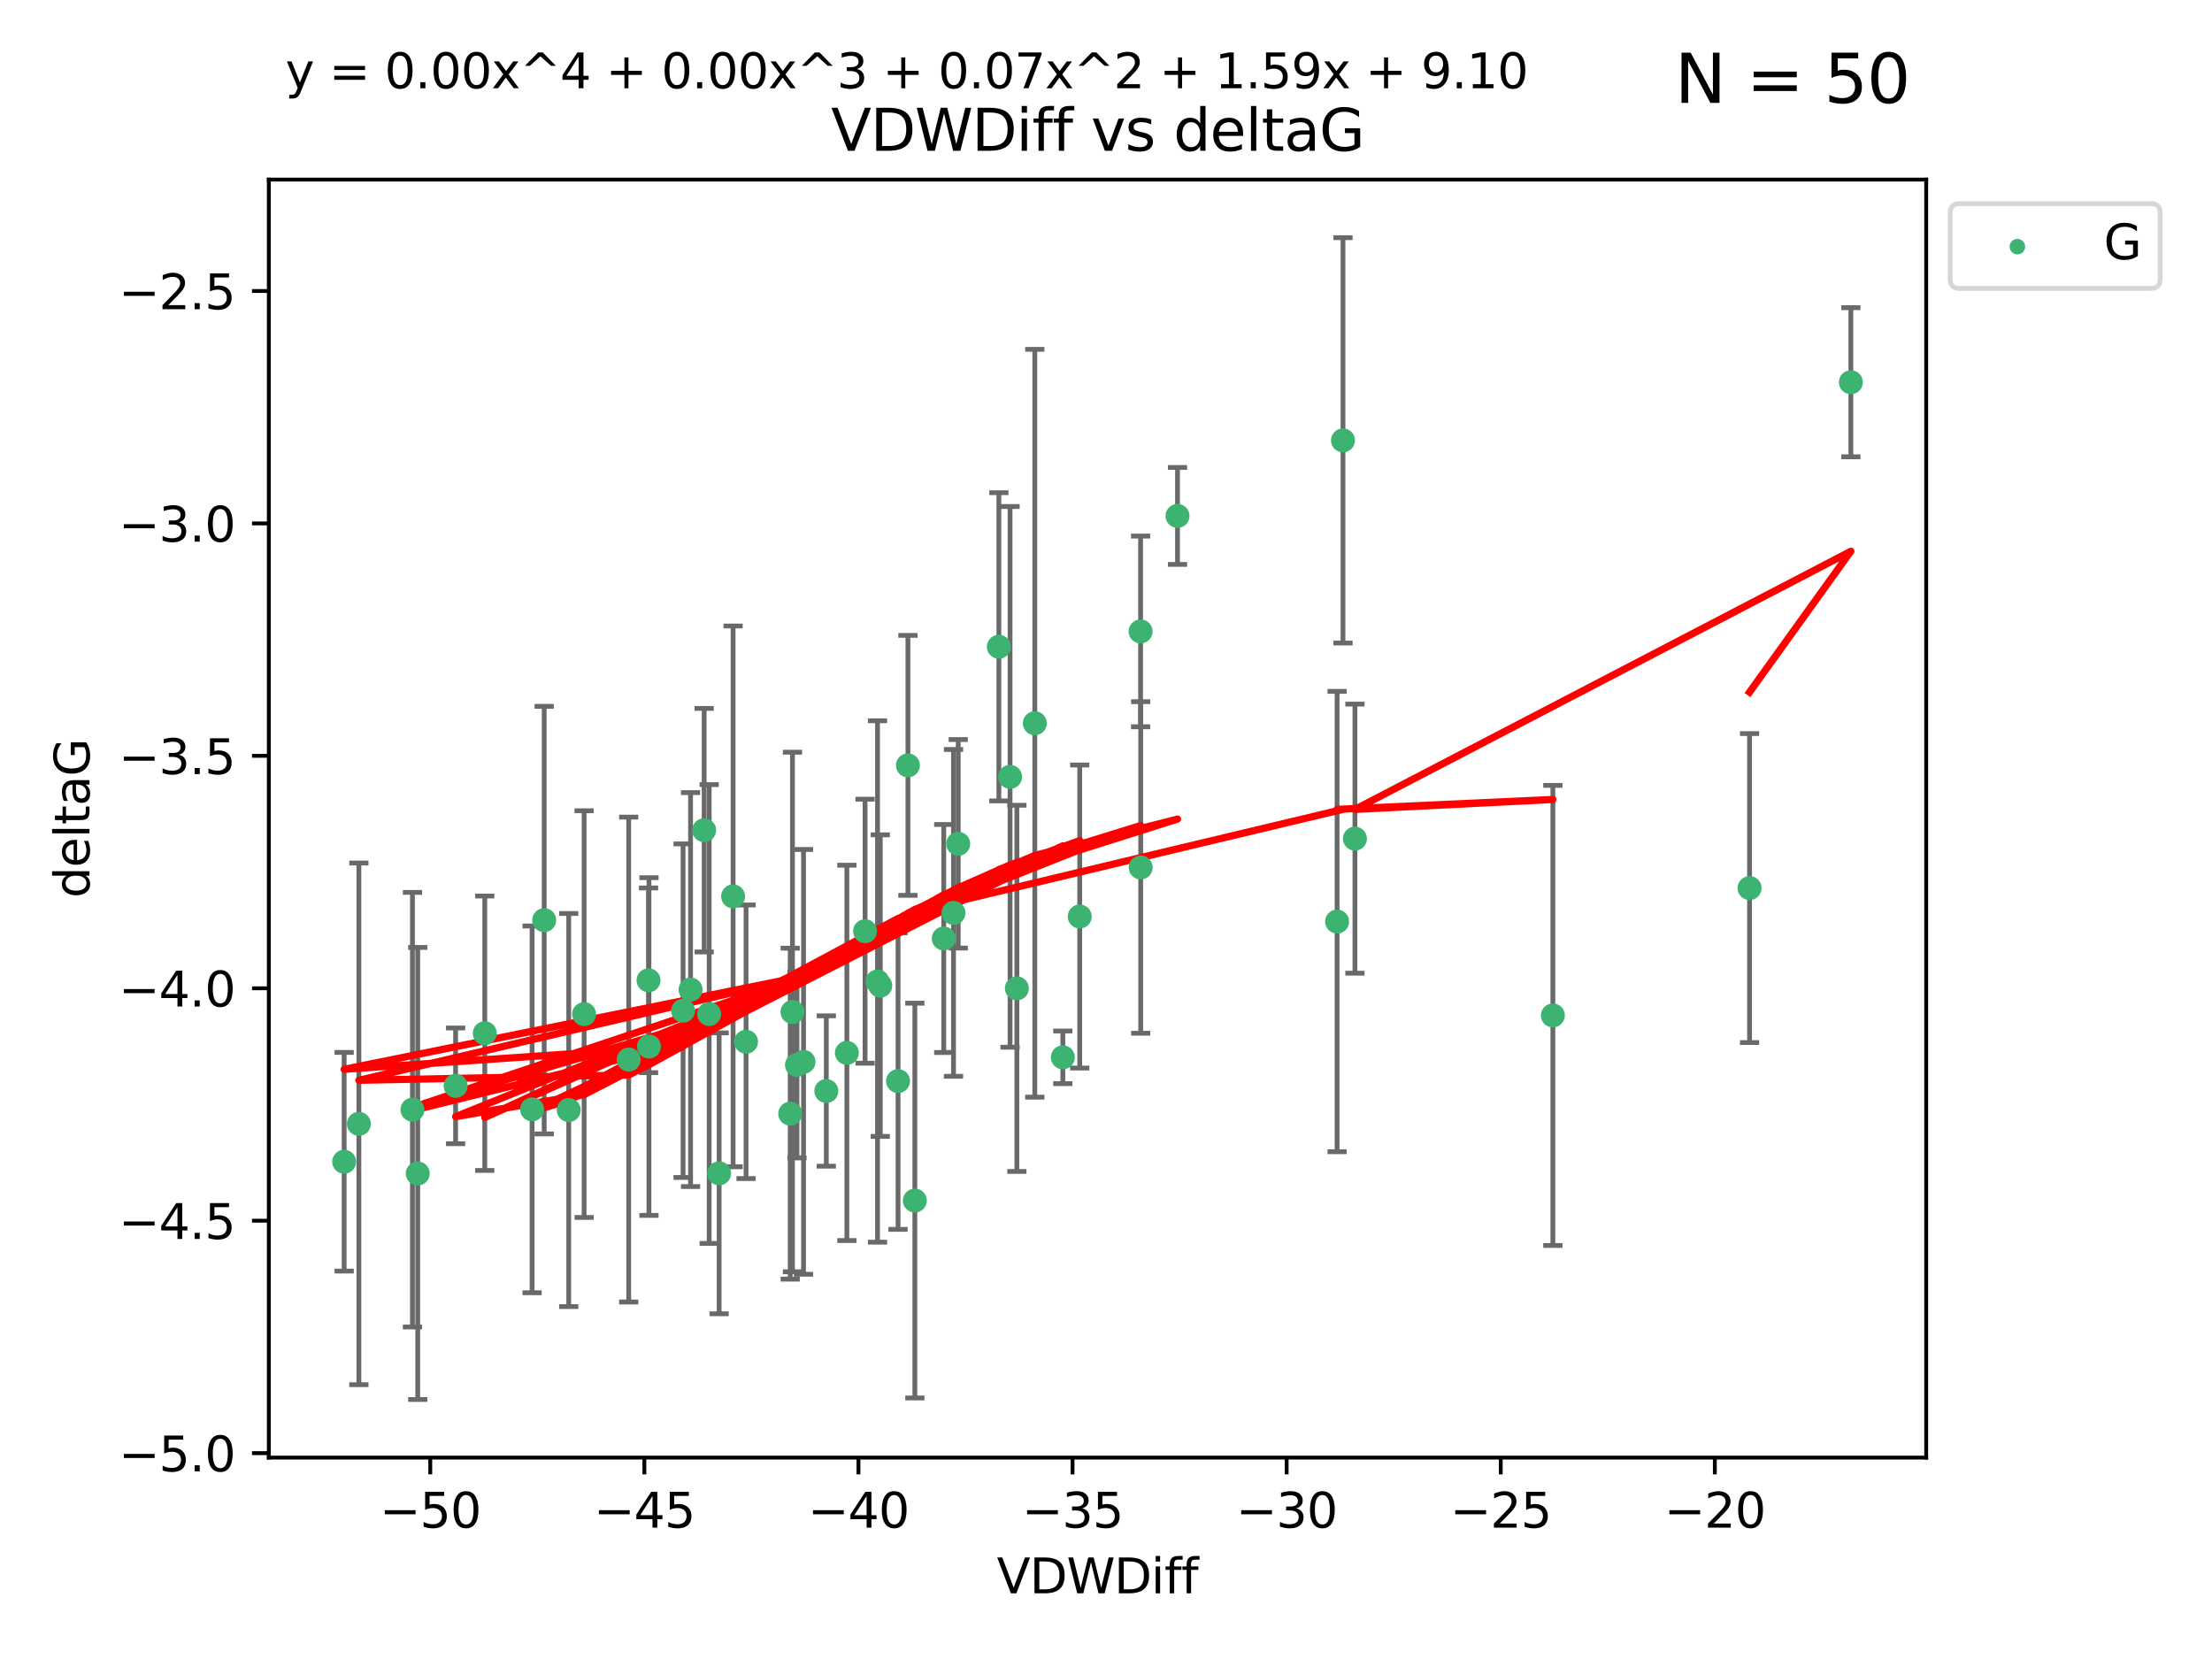 <?xml version="1.0" encoding="utf-8" standalone="no"?>
<!DOCTYPE svg PUBLIC "-//W3C//DTD SVG 1.1//EN"
  "http://www.w3.org/Graphics/SVG/1.1/DTD/svg11.dtd">
<svg xmlns:xlink="http://www.w3.org/1999/xlink" width="460.8pt" height="345.6pt" viewBox="0 0 460.8 345.6" xmlns="http://www.w3.org/2000/svg" version="1.1">
 <defs>
  <style type="text/css">*{stroke-linejoin: round; stroke-linecap: butt}</style>
 </defs>
 <g id="figure_1">
  <g id="patch_1">
   <path d="M 0 345.6 
L 460.8 345.6 
L 460.8 0 
L 0 0 
z
" style="fill: #ffffff"/>
  </g>
  <g id="axes_1">
   <g id="patch_2">
    <path d="M 56 303.64 
L 401.26 303.64 
L 401.26 37.411 
L 56 37.411 
z
" style="fill: #ffffff"/>
   </g>
   <g id="PathCollection_1">
    <defs>
     <path id="m210c8f9dd0" d="M 0 1.118 
C 0.297 1.118 0.581 1 0.791 0.791 
C 1 0.581 1.118 0.297 1.118 0 
C 1.118 -0.297 1 -0.581 0.791 -0.791 
C 0.581 -1 0.297 -1.118 0 -1.118 
C -0.297 -1.118 -0.581 -1 -0.791 -0.791 
C -1 -0.581 -1.118 -0.297 -1.118 0 
C -1.118 0.297 -1 0.581 -0.791 0.791 
C -0.581 1 -0.297 1.118 0 1.118 
z
" style="stroke: #3cb371"/>
    </defs>
    <g clip-path="url(#pec0915cd08)">
     <use xlink:href="#m210c8f9dd0" x="87.023" y="244.454" style="fill: #3cb371; stroke: #3cb371"/>
     <use xlink:href="#m210c8f9dd0" x="143.857" y="206.146" style="fill: #3cb371; stroke: #3cb371"/>
     <use xlink:href="#m210c8f9dd0" x="135.191" y="218.017" style="fill: #3cb371; stroke: #3cb371"/>
     <use xlink:href="#m210c8f9dd0" x="130.972" y="220.725" style="fill: #3cb371; stroke: #3cb371"/>
     <use xlink:href="#m210c8f9dd0" x="74.762" y="234.121" style="fill: #3cb371; stroke: #3cb371"/>
     <use xlink:href="#m210c8f9dd0" x="166.025" y="221.839" style="fill: #3cb371; stroke: #3cb371"/>
     <use xlink:href="#m210c8f9dd0" x="71.694" y="242.013" style="fill: #3cb371; stroke: #3cb371"/>
     <use xlink:href="#m210c8f9dd0" x="142.299" y="210.541" style="fill: #3cb371; stroke: #3cb371"/>
     <use xlink:href="#m210c8f9dd0" x="110.846" y="231.1" style="fill: #3cb371; stroke: #3cb371"/>
     <use xlink:href="#m210c8f9dd0" x="152.717" y="186.729" style="fill: #3cb371; stroke: #3cb371"/>
     <use xlink:href="#m210c8f9dd0" x="180.207" y="193.984" style="fill: #3cb371; stroke: #3cb371"/>
     <use xlink:href="#m210c8f9dd0" x="165.082" y="210.816" style="fill: #3cb371; stroke: #3cb371"/>
     <use xlink:href="#m210c8f9dd0" x="85.921" y="231.169" style="fill: #3cb371; stroke: #3cb371"/>
     <use xlink:href="#m210c8f9dd0" x="155.416" y="217.019" style="fill: #3cb371; stroke: #3cb371"/>
     <use xlink:href="#m210c8f9dd0" x="167.389" y="221.206" style="fill: #3cb371; stroke: #3cb371"/>
     <use xlink:href="#m210c8f9dd0" x="187.077" y="225.206" style="fill: #3cb371; stroke: #3cb371"/>
     <use xlink:href="#m210c8f9dd0" x="113.366" y="191.682" style="fill: #3cb371; stroke: #3cb371"/>
     <use xlink:href="#m210c8f9dd0" x="118.477" y="231.244" style="fill: #3cb371; stroke: #3cb371"/>
     <use xlink:href="#m210c8f9dd0" x="147.735" y="211.237" style="fill: #3cb371; stroke: #3cb371"/>
     <use xlink:href="#m210c8f9dd0" x="146.689" y="172.942" style="fill: #3cb371; stroke: #3cb371"/>
     <use xlink:href="#m210c8f9dd0" x="172.135" y="227.278" style="fill: #3cb371; stroke: #3cb371"/>
     <use xlink:href="#m210c8f9dd0" x="100.987" y="215.242" style="fill: #3cb371; stroke: #3cb371"/>
     <use xlink:href="#m210c8f9dd0" x="164.616" y="231.996" style="fill: #3cb371; stroke: #3cb371"/>
     <use xlink:href="#m210c8f9dd0" x="94.91" y="226.203" style="fill: #3cb371; stroke: #3cb371"/>
     <use xlink:href="#m210c8f9dd0" x="121.682" y="211.258" style="fill: #3cb371; stroke: #3cb371"/>
     <use xlink:href="#m210c8f9dd0" x="149.809" y="244.427" style="fill: #3cb371; stroke: #3cb371"/>
     <use xlink:href="#m210c8f9dd0" x="224.926" y="190.925" style="fill: #3cb371; stroke: #3cb371"/>
     <use xlink:href="#m210c8f9dd0" x="208.082" y="134.737" style="fill: #3cb371; stroke: #3cb371"/>
     <use xlink:href="#m210c8f9dd0" x="237.606" y="131.536" style="fill: #3cb371; stroke: #3cb371"/>
     <use xlink:href="#m210c8f9dd0" x="182.802" y="204.459" style="fill: #3cb371; stroke: #3cb371"/>
     <use xlink:href="#m210c8f9dd0" x="221.407" y="220.259" style="fill: #3cb371; stroke: #3cb371"/>
     <use xlink:href="#m210c8f9dd0" x="176.417" y="219.335" style="fill: #3cb371; stroke: #3cb371"/>
     <use xlink:href="#m210c8f9dd0" x="190.58" y="250.1" style="fill: #3cb371; stroke: #3cb371"/>
     <use xlink:href="#m210c8f9dd0" x="237.63" y="180.705" style="fill: #3cb371; stroke: #3cb371"/>
     <use xlink:href="#m210c8f9dd0" x="196.599" y="195.507" style="fill: #3cb371; stroke: #3cb371"/>
     <use xlink:href="#m210c8f9dd0" x="135.102" y="204.216" style="fill: #3cb371; stroke: #3cb371"/>
     <use xlink:href="#m210c8f9dd0" x="211.831" y="205.891" style="fill: #3cb371; stroke: #3cb371"/>
     <use xlink:href="#m210c8f9dd0" x="183.379" y="205.324" style="fill: #3cb371; stroke: #3cb371"/>
     <use xlink:href="#m210c8f9dd0" x="199.614" y="175.78" style="fill: #3cb371; stroke: #3cb371"/>
     <use xlink:href="#m210c8f9dd0" x="215.57" y="150.666" style="fill: #3cb371; stroke: #3cb371"/>
     <use xlink:href="#m210c8f9dd0" x="245.299" y="107.475" style="fill: #3cb371; stroke: #3cb371"/>
     <use xlink:href="#m210c8f9dd0" x="198.632" y="190.172" style="fill: #3cb371; stroke: #3cb371"/>
     <use xlink:href="#m210c8f9dd0" x="210.414" y="161.836" style="fill: #3cb371; stroke: #3cb371"/>
     <use xlink:href="#m210c8f9dd0" x="189.14" y="159.439" style="fill: #3cb371; stroke: #3cb371"/>
     <use xlink:href="#m210c8f9dd0" x="279.769" y="91.737" style="fill: #3cb371; stroke: #3cb371"/>
     <use xlink:href="#m210c8f9dd0" x="278.539" y="191.977" style="fill: #3cb371; stroke: #3cb371"/>
     <use xlink:href="#m210c8f9dd0" x="323.49" y="211.534" style="fill: #3cb371; stroke: #3cb371"/>
     <use xlink:href="#m210c8f9dd0" x="282.259" y="174.704" style="fill: #3cb371; stroke: #3cb371"/>
     <use xlink:href="#m210c8f9dd0" x="385.566" y="79.626" style="fill: #3cb371; stroke: #3cb371"/>
     <use xlink:href="#m210c8f9dd0" x="364.466" y="185.004" style="fill: #3cb371; stroke: #3cb371"/>
    </g>
   </g>
   <g id="matplotlib.axis_1">
    <g id="xtick_1">
     <g id="line2d_1">
      <defs>
       <path id="m6c7784a48d" d="M 0 0 
L 0 3.5 
" style="stroke: #000000; stroke-width: 0.8"/>
      </defs>
      <g>
       <use xlink:href="#m6c7784a48d" x="89.633" y="303.64" style="stroke: #000000; stroke-width: 0.8"/>
      </g>
     </g>
     <g id="text_1">
      <!-- −50 -->
      <g transform="translate(79.08 318.238)scale(0.1 -0.1)">
       <defs>
        <path id="DejaVuSans-2212" d="M 678 2272 
L 4684 2272 
L 4684 1741 
L 678 1741 
L 678 2272 
z
" transform="scale(0.016)"/>
        <path id="DejaVuSans-35" d="M 691 4666 
L 3169 4666 
L 3169 4134 
L 1269 4134 
L 1269 2991 
Q 1406 3038 1543 3061 
Q 1681 3084 1819 3084 
Q 2600 3084 3056 2656 
Q 3513 2228 3513 1497 
Q 3513 744 3044 326 
Q 2575 -91 1722 -91 
Q 1428 -91 1123 -41 
Q 819 9 494 109 
L 494 744 
Q 775 591 1075 516 
Q 1375 441 1709 441 
Q 2250 441 2565 725 
Q 2881 1009 2881 1497 
Q 2881 1984 2565 2268 
Q 2250 2553 1709 2553 
Q 1456 2553 1204 2497 
Q 953 2441 691 2322 
L 691 4666 
z
" transform="scale(0.016)"/>
        <path id="DejaVuSans-30" d="M 2034 4250 
Q 1547 4250 1301 3770 
Q 1056 3291 1056 2328 
Q 1056 1369 1301 889 
Q 1547 409 2034 409 
Q 2525 409 2770 889 
Q 3016 1369 3016 2328 
Q 3016 3291 2770 3770 
Q 2525 4250 2034 4250 
z
M 2034 4750 
Q 2819 4750 3233 4129 
Q 3647 3509 3647 2328 
Q 3647 1150 3233 529 
Q 2819 -91 2034 -91 
Q 1250 -91 836 529 
Q 422 1150 422 2328 
Q 422 3509 836 4129 
Q 1250 4750 2034 4750 
z
" transform="scale(0.016)"/>
       </defs>
       <use xlink:href="#DejaVuSans-2212"/>
       <use xlink:href="#DejaVuSans-35" x="83.789"/>
       <use xlink:href="#DejaVuSans-30" x="147.412"/>
      </g>
     </g>
    </g>
    <g id="xtick_2">
     <g id="line2d_2">
      <g>
       <use xlink:href="#m6c7784a48d" x="134.232" y="303.64" style="stroke: #000000; stroke-width: 0.8"/>
      </g>
     </g>
     <g id="text_2">
      <!-- −45 -->
      <g transform="translate(123.68 318.238)scale(0.1 -0.1)">
       <defs>
        <path id="DejaVuSans-34" d="M 2419 4116 
L 825 1625 
L 2419 1625 
L 2419 4116 
z
M 2253 4666 
L 3047 4666 
L 3047 1625 
L 3713 1625 
L 3713 1100 
L 3047 1100 
L 3047 0 
L 2419 0 
L 2419 1100 
L 313 1100 
L 313 1709 
L 2253 4666 
z
" transform="scale(0.016)"/>
       </defs>
       <use xlink:href="#DejaVuSans-2212"/>
       <use xlink:href="#DejaVuSans-34" x="83.789"/>
       <use xlink:href="#DejaVuSans-35" x="147.412"/>
      </g>
     </g>
    </g>
    <g id="xtick_3">
     <g id="line2d_3">
      <g>
       <use xlink:href="#m6c7784a48d" x="178.832" y="303.64" style="stroke: #000000; stroke-width: 0.8"/>
      </g>
     </g>
     <g id="text_3">
      <!-- −40 -->
      <g transform="translate(168.28 318.238)scale(0.1 -0.1)">
       <use xlink:href="#DejaVuSans-2212"/>
       <use xlink:href="#DejaVuSans-34" x="83.789"/>
       <use xlink:href="#DejaVuSans-30" x="147.412"/>
      </g>
     </g>
    </g>
    <g id="xtick_4">
     <g id="line2d_4">
      <g>
       <use xlink:href="#m6c7784a48d" x="223.432" y="303.64" style="stroke: #000000; stroke-width: 0.8"/>
      </g>
     </g>
     <g id="text_4">
      <!-- −35 -->
      <g transform="translate(212.88 318.238)scale(0.1 -0.1)">
       <defs>
        <path id="DejaVuSans-33" d="M 2597 2516 
Q 3050 2419 3304 2112 
Q 3559 1806 3559 1356 
Q 3559 666 3084 287 
Q 2609 -91 1734 -91 
Q 1441 -91 1130 -33 
Q 819 25 488 141 
L 488 750 
Q 750 597 1062 519 
Q 1375 441 1716 441 
Q 2309 441 2620 675 
Q 2931 909 2931 1356 
Q 2931 1769 2642 2001 
Q 2353 2234 1838 2234 
L 1294 2234 
L 1294 2753 
L 1863 2753 
Q 2328 2753 2575 2939 
Q 2822 3125 2822 3475 
Q 2822 3834 2567 4026 
Q 2313 4219 1838 4219 
Q 1578 4219 1281 4162 
Q 984 4106 628 3988 
L 628 4550 
Q 988 4650 1302 4700 
Q 1616 4750 1894 4750 
Q 2613 4750 3031 4423 
Q 3450 4097 3450 3541 
Q 3450 3153 3228 2886 
Q 3006 2619 2597 2516 
z
" transform="scale(0.016)"/>
       </defs>
       <use xlink:href="#DejaVuSans-2212"/>
       <use xlink:href="#DejaVuSans-33" x="83.789"/>
       <use xlink:href="#DejaVuSans-35" x="147.412"/>
      </g>
     </g>
    </g>
    <g id="xtick_5">
     <g id="line2d_5">
      <g>
       <use xlink:href="#m6c7784a48d" x="268.032" y="303.64" style="stroke: #000000; stroke-width: 0.8"/>
      </g>
     </g>
     <g id="text_5">
      <!-- −30 -->
      <g transform="translate(257.479 318.238)scale(0.1 -0.1)">
       <use xlink:href="#DejaVuSans-2212"/>
       <use xlink:href="#DejaVuSans-33" x="83.789"/>
       <use xlink:href="#DejaVuSans-30" x="147.412"/>
      </g>
     </g>
    </g>
    <g id="xtick_6">
     <g id="line2d_6">
      <g>
       <use xlink:href="#m6c7784a48d" x="312.631" y="303.64" style="stroke: #000000; stroke-width: 0.8"/>
      </g>
     </g>
     <g id="text_6">
      <!-- −25 -->
      <g transform="translate(302.079 318.238)scale(0.1 -0.1)">
       <defs>
        <path id="DejaVuSans-32" d="M 1228 531 
L 3431 531 
L 3431 0 
L 469 0 
L 469 531 
Q 828 903 1448 1529 
Q 2069 2156 2228 2338 
Q 2531 2678 2651 2914 
Q 2772 3150 2772 3378 
Q 2772 3750 2511 3984 
Q 2250 4219 1831 4219 
Q 1534 4219 1204 4116 
Q 875 4013 500 3803 
L 500 4441 
Q 881 4594 1212 4672 
Q 1544 4750 1819 4750 
Q 2544 4750 2975 4387 
Q 3406 4025 3406 3419 
Q 3406 3131 3298 2873 
Q 3191 2616 2906 2266 
Q 2828 2175 2409 1742 
Q 1991 1309 1228 531 
z
" transform="scale(0.016)"/>
       </defs>
       <use xlink:href="#DejaVuSans-2212"/>
       <use xlink:href="#DejaVuSans-32" x="83.789"/>
       <use xlink:href="#DejaVuSans-35" x="147.412"/>
      </g>
     </g>
    </g>
    <g id="xtick_7">
     <g id="line2d_7">
      <g>
       <use xlink:href="#m6c7784a48d" x="357.231" y="303.64" style="stroke: #000000; stroke-width: 0.8"/>
      </g>
     </g>
     <g id="text_7">
      <!-- −20 -->
      <g transform="translate(346.679 318.238)scale(0.1 -0.1)">
       <use xlink:href="#DejaVuSans-2212"/>
       <use xlink:href="#DejaVuSans-32" x="83.789"/>
       <use xlink:href="#DejaVuSans-30" x="147.412"/>
      </g>
     </g>
    </g>
    <g id="text_8">
     <!-- VDWDiff -->
     <g transform="translate(207.657 331.917)scale(0.1 -0.1)">
      <defs>
       <path id="DejaVuSans-56" d="M 1831 0 
L 50 4666 
L 709 4666 
L 2188 738 
L 3669 4666 
L 4325 4666 
L 2547 0 
L 1831 0 
z
" transform="scale(0.016)"/>
       <path id="DejaVuSans-44" d="M 1259 4147 
L 1259 519 
L 2022 519 
Q 2988 519 3436 956 
Q 3884 1394 3884 2338 
Q 3884 3275 3436 3711 
Q 2988 4147 2022 4147 
L 1259 4147 
z
M 628 4666 
L 1925 4666 
Q 3281 4666 3915 4102 
Q 4550 3538 4550 2338 
Q 4550 1131 3912 565 
Q 3275 0 1925 0 
L 628 0 
L 628 4666 
z
" transform="scale(0.016)"/>
       <path id="DejaVuSans-57" d="M 213 4666 
L 850 4666 
L 1831 722 
L 2809 4666 
L 3519 4666 
L 4500 722 
L 5478 4666 
L 6119 4666 
L 4947 0 
L 4153 0 
L 3169 4050 
L 2175 0 
L 1381 0 
L 213 4666 
z
" transform="scale(0.016)"/>
       <path id="DejaVuSans-69" d="M 603 3500 
L 1178 3500 
L 1178 0 
L 603 0 
L 603 3500 
z
M 603 4863 
L 1178 4863 
L 1178 4134 
L 603 4134 
L 603 4863 
z
" transform="scale(0.016)"/>
       <path id="DejaVuSans-66" d="M 2375 4863 
L 2375 4384 
L 1825 4384 
Q 1516 4384 1395 4259 
Q 1275 4134 1275 3809 
L 1275 3500 
L 2222 3500 
L 2222 3053 
L 1275 3053 
L 1275 0 
L 697 0 
L 697 3053 
L 147 3053 
L 147 3500 
L 697 3500 
L 697 3744 
Q 697 4328 969 4595 
Q 1241 4863 1831 4863 
L 2375 4863 
z
" transform="scale(0.016)"/>
      </defs>
      <use xlink:href="#DejaVuSans-56"/>
      <use xlink:href="#DejaVuSans-44" x="68.408"/>
      <use xlink:href="#DejaVuSans-57" x="145.41"/>
      <use xlink:href="#DejaVuSans-44" x="244.287"/>
      <use xlink:href="#DejaVuSans-69" x="321.289"/>
      <use xlink:href="#DejaVuSans-66" x="349.072"/>
      <use xlink:href="#DejaVuSans-66" x="384.277"/>
     </g>
    </g>
   </g>
   <g id="matplotlib.axis_2">
    <g id="ytick_1">
     <g id="line2d_8">
      <defs>
       <path id="m0c0b9d12ef" d="M 0 0 
L -3.5 0 
" style="stroke: #000000; stroke-width: 0.8"/>
      </defs>
      <g>
       <use xlink:href="#m0c0b9d12ef" x="56" y="302.714" style="stroke: #000000; stroke-width: 0.8"/>
      </g>
     </g>
     <g id="text_9">
      <!-- −5.0 -->
      <g transform="translate(24.717 306.513)scale(0.1 -0.1)">
       <defs>
        <path id="DejaVuSans-2e" d="M 684 794 
L 1344 794 
L 1344 0 
L 684 0 
L 684 794 
z
" transform="scale(0.016)"/>
       </defs>
       <use xlink:href="#DejaVuSans-2212"/>
       <use xlink:href="#DejaVuSans-35" x="83.789"/>
       <use xlink:href="#DejaVuSans-2e" x="147.412"/>
       <use xlink:href="#DejaVuSans-30" x="179.199"/>
      </g>
     </g>
    </g>
    <g id="ytick_2">
     <g id="line2d_9">
      <g>
       <use xlink:href="#m0c0b9d12ef" x="56" y="254.295" style="stroke: #000000; stroke-width: 0.8"/>
      </g>
     </g>
     <g id="text_10">
      <!-- −4.5 -->
      <g transform="translate(24.717 258.094)scale(0.1 -0.1)">
       <use xlink:href="#DejaVuSans-2212"/>
       <use xlink:href="#DejaVuSans-34" x="83.789"/>
       <use xlink:href="#DejaVuSans-2e" x="147.412"/>
       <use xlink:href="#DejaVuSans-35" x="179.199"/>
      </g>
     </g>
    </g>
    <g id="ytick_3">
     <g id="line2d_10">
      <g>
       <use xlink:href="#m0c0b9d12ef" x="56" y="205.876" style="stroke: #000000; stroke-width: 0.8"/>
      </g>
     </g>
     <g id="text_11">
      <!-- −4.0 -->
      <g transform="translate(24.717 209.675)scale(0.1 -0.1)">
       <use xlink:href="#DejaVuSans-2212"/>
       <use xlink:href="#DejaVuSans-34" x="83.789"/>
       <use xlink:href="#DejaVuSans-2e" x="147.412"/>
       <use xlink:href="#DejaVuSans-30" x="179.199"/>
      </g>
     </g>
    </g>
    <g id="ytick_4">
     <g id="line2d_11">
      <g>
       <use xlink:href="#m0c0b9d12ef" x="56" y="157.456" style="stroke: #000000; stroke-width: 0.8"/>
      </g>
     </g>
     <g id="text_12">
      <!-- −3.5 -->
      <g transform="translate(24.717 161.256)scale(0.1 -0.1)">
       <use xlink:href="#DejaVuSans-2212"/>
       <use xlink:href="#DejaVuSans-33" x="83.789"/>
       <use xlink:href="#DejaVuSans-2e" x="147.412"/>
       <use xlink:href="#DejaVuSans-35" x="179.199"/>
      </g>
     </g>
    </g>
    <g id="ytick_5">
     <g id="line2d_12">
      <g>
       <use xlink:href="#m0c0b9d12ef" x="56" y="109.037" style="stroke: #000000; stroke-width: 0.8"/>
      </g>
     </g>
     <g id="text_13">
      <!-- −3.0 -->
      <g transform="translate(24.717 112.837)scale(0.1 -0.1)">
       <use xlink:href="#DejaVuSans-2212"/>
       <use xlink:href="#DejaVuSans-33" x="83.789"/>
       <use xlink:href="#DejaVuSans-2e" x="147.412"/>
       <use xlink:href="#DejaVuSans-30" x="179.199"/>
      </g>
     </g>
    </g>
    <g id="ytick_6">
     <g id="line2d_13">
      <g>
       <use xlink:href="#m0c0b9d12ef" x="56" y="60.618" style="stroke: #000000; stroke-width: 0.8"/>
      </g>
     </g>
     <g id="text_14">
      <!-- −2.5 -->
      <g transform="translate(24.717 64.417)scale(0.1 -0.1)">
       <use xlink:href="#DejaVuSans-2212"/>
       <use xlink:href="#DejaVuSans-32" x="83.789"/>
       <use xlink:href="#DejaVuSans-2e" x="147.412"/>
       <use xlink:href="#DejaVuSans-35" x="179.199"/>
      </g>
     </g>
    </g>
    <g id="text_15">
     <!-- deltaG -->
     <g transform="translate(18.637 187.064)rotate(-90)scale(0.1 -0.1)">
      <defs>
       <path id="DejaVuSans-64" d="M 2906 2969 
L 2906 4863 
L 3481 4863 
L 3481 0 
L 2906 0 
L 2906 525 
Q 2725 213 2448 61 
Q 2172 -91 1784 -91 
Q 1150 -91 751 415 
Q 353 922 353 1747 
Q 353 2572 751 3078 
Q 1150 3584 1784 3584 
Q 2172 3584 2448 3432 
Q 2725 3281 2906 2969 
z
M 947 1747 
Q 947 1113 1208 752 
Q 1469 391 1925 391 
Q 2381 391 2643 752 
Q 2906 1113 2906 1747 
Q 2906 2381 2643 2742 
Q 2381 3103 1925 3103 
Q 1469 3103 1208 2742 
Q 947 2381 947 1747 
z
" transform="scale(0.016)"/>
       <path id="DejaVuSans-65" d="M 3597 1894 
L 3597 1613 
L 953 1613 
Q 991 1019 1311 708 
Q 1631 397 2203 397 
Q 2534 397 2845 478 
Q 3156 559 3463 722 
L 3463 178 
Q 3153 47 2828 -22 
Q 2503 -91 2169 -91 
Q 1331 -91 842 396 
Q 353 884 353 1716 
Q 353 2575 817 3079 
Q 1281 3584 2069 3584 
Q 2775 3584 3186 3129 
Q 3597 2675 3597 1894 
z
M 3022 2063 
Q 3016 2534 2758 2815 
Q 2500 3097 2075 3097 
Q 1594 3097 1305 2825 
Q 1016 2553 972 2059 
L 3022 2063 
z
" transform="scale(0.016)"/>
       <path id="DejaVuSans-6c" d="M 603 4863 
L 1178 4863 
L 1178 0 
L 603 0 
L 603 4863 
z
" transform="scale(0.016)"/>
       <path id="DejaVuSans-74" d="M 1172 4494 
L 1172 3500 
L 2356 3500 
L 2356 3053 
L 1172 3053 
L 1172 1153 
Q 1172 725 1289 603 
Q 1406 481 1766 481 
L 2356 481 
L 2356 0 
L 1766 0 
Q 1100 0 847 248 
Q 594 497 594 1153 
L 594 3053 
L 172 3053 
L 172 3500 
L 594 3500 
L 594 4494 
L 1172 4494 
z
" transform="scale(0.016)"/>
       <path id="DejaVuSans-61" d="M 2194 1759 
Q 1497 1759 1228 1600 
Q 959 1441 959 1056 
Q 959 750 1161 570 
Q 1363 391 1709 391 
Q 2188 391 2477 730 
Q 2766 1069 2766 1631 
L 2766 1759 
L 2194 1759 
z
M 3341 1997 
L 3341 0 
L 2766 0 
L 2766 531 
Q 2569 213 2275 61 
Q 1981 -91 1556 -91 
Q 1019 -91 701 211 
Q 384 513 384 1019 
Q 384 1609 779 1909 
Q 1175 2209 1959 2209 
L 2766 2209 
L 2766 2266 
Q 2766 2663 2505 2880 
Q 2244 3097 1772 3097 
Q 1472 3097 1187 3025 
Q 903 2953 641 2809 
L 641 3341 
Q 956 3463 1253 3523 
Q 1550 3584 1831 3584 
Q 2591 3584 2966 3190 
Q 3341 2797 3341 1997 
z
" transform="scale(0.016)"/>
       <path id="DejaVuSans-47" d="M 3809 666 
L 3809 1919 
L 2778 1919 
L 2778 2438 
L 4434 2438 
L 4434 434 
Q 4069 175 3628 42 
Q 3188 -91 2688 -91 
Q 1594 -91 976 548 
Q 359 1188 359 2328 
Q 359 3472 976 4111 
Q 1594 4750 2688 4750 
Q 3144 4750 3555 4637 
Q 3966 4525 4313 4306 
L 4313 3634 
Q 3963 3931 3569 4081 
Q 3175 4231 2741 4231 
Q 1884 4231 1454 3753 
Q 1025 3275 1025 2328 
Q 1025 1384 1454 906 
Q 1884 428 2741 428 
Q 3075 428 3337 486 
Q 3600 544 3809 666 
z
" transform="scale(0.016)"/>
      </defs>
      <use xlink:href="#DejaVuSans-64"/>
      <use xlink:href="#DejaVuSans-65" x="63.477"/>
      <use xlink:href="#DejaVuSans-6c" x="125"/>
      <use xlink:href="#DejaVuSans-74" x="152.783"/>
      <use xlink:href="#DejaVuSans-61" x="191.992"/>
      <use xlink:href="#DejaVuSans-47" x="253.271"/>
     </g>
    </g>
   </g>
   <g id="LineCollection_1">
    <path d="M 87.023 291.539 
L 87.023 197.37 
" clip-path="url(#pec0915cd08)" style="fill: none; stroke: #696969"/>
    <path d="M 143.857 247.18 
L 143.857 165.112 
" clip-path="url(#pec0915cd08)" style="fill: none; stroke: #696969"/>
    <path d="M 135.191 253.19 
L 135.191 182.843 
" clip-path="url(#pec0915cd08)" style="fill: none; stroke: #696969"/>
    <path d="M 130.972 271.233 
L 130.972 170.216 
" clip-path="url(#pec0915cd08)" style="fill: none; stroke: #696969"/>
    <path d="M 74.762 288.458 
L 74.762 179.784 
" clip-path="url(#pec0915cd08)" style="fill: none; stroke: #696969"/>
    <path d="M 166.025 241.213 
L 166.025 202.465 
" clip-path="url(#pec0915cd08)" style="fill: none; stroke: #696969"/>
    <path d="M 71.694 264.791 
L 71.694 219.236 
" clip-path="url(#pec0915cd08)" style="fill: none; stroke: #696969"/>
    <path d="M 142.299 245.285 
L 142.299 175.796 
" clip-path="url(#pec0915cd08)" style="fill: none; stroke: #696969"/>
    <path d="M 110.846 269.304 
L 110.846 192.895 
" clip-path="url(#pec0915cd08)" style="fill: none; stroke: #696969"/>
    <path d="M 152.717 243.055 
L 152.717 130.404 
" clip-path="url(#pec0915cd08)" style="fill: none; stroke: #696969"/>
    <path d="M 180.207 221.488 
L 180.207 166.48 
" clip-path="url(#pec0915cd08)" style="fill: none; stroke: #696969"/>
    <path d="M 165.082 264.935 
L 165.082 156.697 
" clip-path="url(#pec0915cd08)" style="fill: none; stroke: #696969"/>
    <path d="M 85.921 276.437 
L 85.921 185.901 
" clip-path="url(#pec0915cd08)" style="fill: none; stroke: #696969"/>
    <path d="M 155.416 245.515 
L 155.416 188.524 
" clip-path="url(#pec0915cd08)" style="fill: none; stroke: #696969"/>
    <path d="M 167.389 265.453 
L 167.389 176.958 
" clip-path="url(#pec0915cd08)" style="fill: none; stroke: #696969"/>
    <path d="M 187.077 256.103 
L 187.077 194.31 
" clip-path="url(#pec0915cd08)" style="fill: none; stroke: #696969"/>
    <path d="M 113.366 236.221 
L 113.366 147.143 
" clip-path="url(#pec0915cd08)" style="fill: none; stroke: #696969"/>
    <path d="M 118.477 272.186 
L 118.477 190.302 
" clip-path="url(#pec0915cd08)" style="fill: none; stroke: #696969"/>
    <path d="M 147.735 259.022 
L 147.735 163.451 
" clip-path="url(#pec0915cd08)" style="fill: none; stroke: #696969"/>
    <path d="M 146.689 198.311 
L 146.689 147.573 
" clip-path="url(#pec0915cd08)" style="fill: none; stroke: #696969"/>
    <path d="M 172.135 242.937 
L 172.135 211.62 
" clip-path="url(#pec0915cd08)" style="fill: none; stroke: #696969"/>
    <path d="M 100.987 243.822 
L 100.987 186.661 
" clip-path="url(#pec0915cd08)" style="fill: none; stroke: #696969"/>
    <path d="M 164.616 266.465 
L 164.616 197.526 
" clip-path="url(#pec0915cd08)" style="fill: none; stroke: #696969"/>
    <path d="M 94.91 238.261 
L 94.91 214.145 
" clip-path="url(#pec0915cd08)" style="fill: none; stroke: #696969"/>
    <path d="M 121.682 253.617 
L 121.682 168.899 
" clip-path="url(#pec0915cd08)" style="fill: none; stroke: #696969"/>
    <path d="M 149.809 273.681 
L 149.809 215.173 
" clip-path="url(#pec0915cd08)" style="fill: none; stroke: #696969"/>
    <path d="M 224.926 222.489 
L 224.926 159.361 
" clip-path="url(#pec0915cd08)" style="fill: none; stroke: #696969"/>
    <path d="M 208.082 166.836 
L 208.082 102.638 
" clip-path="url(#pec0915cd08)" style="fill: none; stroke: #696969"/>
    <path d="M 237.606 151.399 
L 237.606 111.672 
" clip-path="url(#pec0915cd08)" style="fill: none; stroke: #696969"/>
    <path d="M 182.802 258.768 
L 182.802 150.151 
" clip-path="url(#pec0915cd08)" style="fill: none; stroke: #696969"/>
    <path d="M 221.407 225.744 
L 221.407 214.775 
" clip-path="url(#pec0915cd08)" style="fill: none; stroke: #696969"/>
    <path d="M 176.417 258.429 
L 176.417 180.24 
" clip-path="url(#pec0915cd08)" style="fill: none; stroke: #696969"/>
    <path d="M 190.58 291.218 
L 190.58 208.983 
" clip-path="url(#pec0915cd08)" style="fill: none; stroke: #696969"/>
    <path d="M 237.63 215.241 
L 237.63 146.169 
" clip-path="url(#pec0915cd08)" style="fill: none; stroke: #696969"/>
    <path d="M 196.599 219.255 
L 196.599 171.758 
" clip-path="url(#pec0915cd08)" style="fill: none; stroke: #696969"/>
    <path d="M 135.102 223.451 
L 135.102 184.98 
" clip-path="url(#pec0915cd08)" style="fill: none; stroke: #696969"/>
    <path d="M 211.831 244.031 
L 211.831 167.751 
" clip-path="url(#pec0915cd08)" style="fill: none; stroke: #696969"/>
    <path d="M 183.379 236.737 
L 183.379 173.91 
" clip-path="url(#pec0915cd08)" style="fill: none; stroke: #696969"/>
    <path d="M 199.614 197.499 
L 199.614 154.062 
" clip-path="url(#pec0915cd08)" style="fill: none; stroke: #696969"/>
    <path d="M 215.57 228.555 
L 215.57 72.778 
" clip-path="url(#pec0915cd08)" style="fill: none; stroke: #696969"/>
    <path d="M 245.299 117.575 
L 245.299 97.375 
" clip-path="url(#pec0915cd08)" style="fill: none; stroke: #696969"/>
    <path d="M 198.632 224.211 
L 198.632 156.133 
" clip-path="url(#pec0915cd08)" style="fill: none; stroke: #696969"/>
    <path d="M 210.414 218.157 
L 210.414 105.515 
" clip-path="url(#pec0915cd08)" style="fill: none; stroke: #696969"/>
    <path d="M 189.14 186.517 
L 189.14 132.36 
" clip-path="url(#pec0915cd08)" style="fill: none; stroke: #696969"/>
    <path d="M 279.769 133.961 
L 279.769 49.513 
" clip-path="url(#pec0915cd08)" style="fill: none; stroke: #696969"/>
    <path d="M 278.539 239.933 
L 278.539 144.021 
" clip-path="url(#pec0915cd08)" style="fill: none; stroke: #696969"/>
    <path d="M 323.49 259.458 
L 323.49 163.611 
" clip-path="url(#pec0915cd08)" style="fill: none; stroke: #696969"/>
    <path d="M 282.259 202.73 
L 282.259 146.678 
" clip-path="url(#pec0915cd08)" style="fill: none; stroke: #696969"/>
    <path d="M 385.566 95.16 
L 385.566 64.092 
" clip-path="url(#pec0915cd08)" style="fill: none; stroke: #696969"/>
    <path d="M 364.466 217.186 
L 364.466 152.823 
" clip-path="url(#pec0915cd08)" style="fill: none; stroke: #696969"/>
   </g>
   <g id="line2d_14">
    <defs>
     <path id="me7f8078a76" d="M 2 0 
L -2 -0 
" style="stroke: #696969"/>
    </defs>
    <g clip-path="url(#pec0915cd08)">
     <use xlink:href="#me7f8078a76" x="87.023" y="291.539" style="fill: #696969; stroke: #696969"/>
     <use xlink:href="#me7f8078a76" x="143.857" y="247.18" style="fill: #696969; stroke: #696969"/>
     <use xlink:href="#me7f8078a76" x="135.191" y="253.19" style="fill: #696969; stroke: #696969"/>
     <use xlink:href="#me7f8078a76" x="130.972" y="271.233" style="fill: #696969; stroke: #696969"/>
     <use xlink:href="#me7f8078a76" x="74.762" y="288.458" style="fill: #696969; stroke: #696969"/>
     <use xlink:href="#me7f8078a76" x="166.025" y="241.213" style="fill: #696969; stroke: #696969"/>
     <use xlink:href="#me7f8078a76" x="71.694" y="264.791" style="fill: #696969; stroke: #696969"/>
     <use xlink:href="#me7f8078a76" x="142.299" y="245.285" style="fill: #696969; stroke: #696969"/>
     <use xlink:href="#me7f8078a76" x="110.846" y="269.304" style="fill: #696969; stroke: #696969"/>
     <use xlink:href="#me7f8078a76" x="152.717" y="243.055" style="fill: #696969; stroke: #696969"/>
     <use xlink:href="#me7f8078a76" x="180.207" y="221.488" style="fill: #696969; stroke: #696969"/>
     <use xlink:href="#me7f8078a76" x="165.082" y="264.935" style="fill: #696969; stroke: #696969"/>
     <use xlink:href="#me7f8078a76" x="85.921" y="276.437" style="fill: #696969; stroke: #696969"/>
     <use xlink:href="#me7f8078a76" x="155.416" y="245.515" style="fill: #696969; stroke: #696969"/>
     <use xlink:href="#me7f8078a76" x="167.389" y="265.453" style="fill: #696969; stroke: #696969"/>
     <use xlink:href="#me7f8078a76" x="187.077" y="256.103" style="fill: #696969; stroke: #696969"/>
     <use xlink:href="#me7f8078a76" x="113.366" y="236.221" style="fill: #696969; stroke: #696969"/>
     <use xlink:href="#me7f8078a76" x="118.477" y="272.186" style="fill: #696969; stroke: #696969"/>
     <use xlink:href="#me7f8078a76" x="147.735" y="259.022" style="fill: #696969; stroke: #696969"/>
     <use xlink:href="#me7f8078a76" x="146.689" y="198.311" style="fill: #696969; stroke: #696969"/>
     <use xlink:href="#me7f8078a76" x="172.135" y="242.937" style="fill: #696969; stroke: #696969"/>
     <use xlink:href="#me7f8078a76" x="100.987" y="243.822" style="fill: #696969; stroke: #696969"/>
     <use xlink:href="#me7f8078a76" x="164.616" y="266.465" style="fill: #696969; stroke: #696969"/>
     <use xlink:href="#me7f8078a76" x="94.91" y="238.261" style="fill: #696969; stroke: #696969"/>
     <use xlink:href="#me7f8078a76" x="121.682" y="253.617" style="fill: #696969; stroke: #696969"/>
     <use xlink:href="#me7f8078a76" x="149.809" y="273.681" style="fill: #696969; stroke: #696969"/>
     <use xlink:href="#me7f8078a76" x="224.926" y="222.489" style="fill: #696969; stroke: #696969"/>
     <use xlink:href="#me7f8078a76" x="208.082" y="166.836" style="fill: #696969; stroke: #696969"/>
     <use xlink:href="#me7f8078a76" x="237.606" y="151.399" style="fill: #696969; stroke: #696969"/>
     <use xlink:href="#me7f8078a76" x="182.802" y="258.768" style="fill: #696969; stroke: #696969"/>
     <use xlink:href="#me7f8078a76" x="221.407" y="225.744" style="fill: #696969; stroke: #696969"/>
     <use xlink:href="#me7f8078a76" x="176.417" y="258.429" style="fill: #696969; stroke: #696969"/>
     <use xlink:href="#me7f8078a76" x="190.58" y="291.218" style="fill: #696969; stroke: #696969"/>
     <use xlink:href="#me7f8078a76" x="237.63" y="215.241" style="fill: #696969; stroke: #696969"/>
     <use xlink:href="#me7f8078a76" x="196.599" y="219.255" style="fill: #696969; stroke: #696969"/>
     <use xlink:href="#me7f8078a76" x="135.102" y="223.451" style="fill: #696969; stroke: #696969"/>
     <use xlink:href="#me7f8078a76" x="211.831" y="244.031" style="fill: #696969; stroke: #696969"/>
     <use xlink:href="#me7f8078a76" x="183.379" y="236.737" style="fill: #696969; stroke: #696969"/>
     <use xlink:href="#me7f8078a76" x="199.614" y="197.499" style="fill: #696969; stroke: #696969"/>
     <use xlink:href="#me7f8078a76" x="215.57" y="228.555" style="fill: #696969; stroke: #696969"/>
     <use xlink:href="#me7f8078a76" x="245.299" y="117.575" style="fill: #696969; stroke: #696969"/>
     <use xlink:href="#me7f8078a76" x="198.632" y="224.211" style="fill: #696969; stroke: #696969"/>
     <use xlink:href="#me7f8078a76" x="210.414" y="218.157" style="fill: #696969; stroke: #696969"/>
     <use xlink:href="#me7f8078a76" x="189.14" y="186.517" style="fill: #696969; stroke: #696969"/>
     <use xlink:href="#me7f8078a76" x="279.769" y="133.961" style="fill: #696969; stroke: #696969"/>
     <use xlink:href="#me7f8078a76" x="278.539" y="239.933" style="fill: #696969; stroke: #696969"/>
     <use xlink:href="#me7f8078a76" x="323.49" y="259.458" style="fill: #696969; stroke: #696969"/>
     <use xlink:href="#me7f8078a76" x="282.259" y="202.73" style="fill: #696969; stroke: #696969"/>
     <use xlink:href="#me7f8078a76" x="385.566" y="95.16" style="fill: #696969; stroke: #696969"/>
     <use xlink:href="#me7f8078a76" x="364.466" y="217.186" style="fill: #696969; stroke: #696969"/>
    </g>
   </g>
   <g id="line2d_15">
    <g clip-path="url(#pec0915cd08)">
     <use xlink:href="#me7f8078a76" x="87.023" y="197.37" style="fill: #696969; stroke: #696969"/>
     <use xlink:href="#me7f8078a76" x="143.857" y="165.112" style="fill: #696969; stroke: #696969"/>
     <use xlink:href="#me7f8078a76" x="135.191" y="182.843" style="fill: #696969; stroke: #696969"/>
     <use xlink:href="#me7f8078a76" x="130.972" y="170.216" style="fill: #696969; stroke: #696969"/>
     <use xlink:href="#me7f8078a76" x="74.762" y="179.784" style="fill: #696969; stroke: #696969"/>
     <use xlink:href="#me7f8078a76" x="166.025" y="202.465" style="fill: #696969; stroke: #696969"/>
     <use xlink:href="#me7f8078a76" x="71.694" y="219.236" style="fill: #696969; stroke: #696969"/>
     <use xlink:href="#me7f8078a76" x="142.299" y="175.796" style="fill: #696969; stroke: #696969"/>
     <use xlink:href="#me7f8078a76" x="110.846" y="192.895" style="fill: #696969; stroke: #696969"/>
     <use xlink:href="#me7f8078a76" x="152.717" y="130.404" style="fill: #696969; stroke: #696969"/>
     <use xlink:href="#me7f8078a76" x="180.207" y="166.48" style="fill: #696969; stroke: #696969"/>
     <use xlink:href="#me7f8078a76" x="165.082" y="156.697" style="fill: #696969; stroke: #696969"/>
     <use xlink:href="#me7f8078a76" x="85.921" y="185.901" style="fill: #696969; stroke: #696969"/>
     <use xlink:href="#me7f8078a76" x="155.416" y="188.524" style="fill: #696969; stroke: #696969"/>
     <use xlink:href="#me7f8078a76" x="167.389" y="176.958" style="fill: #696969; stroke: #696969"/>
     <use xlink:href="#me7f8078a76" x="187.077" y="194.31" style="fill: #696969; stroke: #696969"/>
     <use xlink:href="#me7f8078a76" x="113.366" y="147.143" style="fill: #696969; stroke: #696969"/>
     <use xlink:href="#me7f8078a76" x="118.477" y="190.302" style="fill: #696969; stroke: #696969"/>
     <use xlink:href="#me7f8078a76" x="147.735" y="163.451" style="fill: #696969; stroke: #696969"/>
     <use xlink:href="#me7f8078a76" x="146.689" y="147.573" style="fill: #696969; stroke: #696969"/>
     <use xlink:href="#me7f8078a76" x="172.135" y="211.62" style="fill: #696969; stroke: #696969"/>
     <use xlink:href="#me7f8078a76" x="100.987" y="186.661" style="fill: #696969; stroke: #696969"/>
     <use xlink:href="#me7f8078a76" x="164.616" y="197.526" style="fill: #696969; stroke: #696969"/>
     <use xlink:href="#me7f8078a76" x="94.91" y="214.145" style="fill: #696969; stroke: #696969"/>
     <use xlink:href="#me7f8078a76" x="121.682" y="168.899" style="fill: #696969; stroke: #696969"/>
     <use xlink:href="#me7f8078a76" x="149.809" y="215.173" style="fill: #696969; stroke: #696969"/>
     <use xlink:href="#me7f8078a76" x="224.926" y="159.361" style="fill: #696969; stroke: #696969"/>
     <use xlink:href="#me7f8078a76" x="208.082" y="102.638" style="fill: #696969; stroke: #696969"/>
     <use xlink:href="#me7f8078a76" x="237.606" y="111.672" style="fill: #696969; stroke: #696969"/>
     <use xlink:href="#me7f8078a76" x="182.802" y="150.151" style="fill: #696969; stroke: #696969"/>
     <use xlink:href="#me7f8078a76" x="221.407" y="214.775" style="fill: #696969; stroke: #696969"/>
     <use xlink:href="#me7f8078a76" x="176.417" y="180.24" style="fill: #696969; stroke: #696969"/>
     <use xlink:href="#me7f8078a76" x="190.58" y="208.983" style="fill: #696969; stroke: #696969"/>
     <use xlink:href="#me7f8078a76" x="237.63" y="146.169" style="fill: #696969; stroke: #696969"/>
     <use xlink:href="#me7f8078a76" x="196.599" y="171.758" style="fill: #696969; stroke: #696969"/>
     <use xlink:href="#me7f8078a76" x="135.102" y="184.98" style="fill: #696969; stroke: #696969"/>
     <use xlink:href="#me7f8078a76" x="211.831" y="167.751" style="fill: #696969; stroke: #696969"/>
     <use xlink:href="#me7f8078a76" x="183.379" y="173.91" style="fill: #696969; stroke: #696969"/>
     <use xlink:href="#me7f8078a76" x="199.614" y="154.062" style="fill: #696969; stroke: #696969"/>
     <use xlink:href="#me7f8078a76" x="215.57" y="72.778" style="fill: #696969; stroke: #696969"/>
     <use xlink:href="#me7f8078a76" x="245.299" y="97.375" style="fill: #696969; stroke: #696969"/>
     <use xlink:href="#me7f8078a76" x="198.632" y="156.133" style="fill: #696969; stroke: #696969"/>
     <use xlink:href="#me7f8078a76" x="210.414" y="105.515" style="fill: #696969; stroke: #696969"/>
     <use xlink:href="#me7f8078a76" x="189.14" y="132.36" style="fill: #696969; stroke: #696969"/>
     <use xlink:href="#me7f8078a76" x="279.769" y="49.513" style="fill: #696969; stroke: #696969"/>
     <use xlink:href="#me7f8078a76" x="278.539" y="144.021" style="fill: #696969; stroke: #696969"/>
     <use xlink:href="#me7f8078a76" x="323.49" y="163.611" style="fill: #696969; stroke: #696969"/>
     <use xlink:href="#me7f8078a76" x="282.259" y="146.678" style="fill: #696969; stroke: #696969"/>
     <use xlink:href="#me7f8078a76" x="385.566" y="64.092" style="fill: #696969; stroke: #696969"/>
     <use xlink:href="#me7f8078a76" x="364.466" y="152.823" style="fill: #696969; stroke: #696969"/>
    </g>
   </g>
   <g id="line2d_16">
    <path d="M 87.023 231.062 
L 143.857 217.039 
L 135.191 221.809 
L 130.972 223.94 
L 74.762 225.044 
L 166.025 203.65 
L 71.694 222.756 
L 142.299 217.929 
L 110.846 231.416 
L 152.717 211.795 
L 180.207 195.184 
L 165.082 204.227 
L 85.921 230.709 
L 155.416 210.154 
L 167.389 202.817 
L 187.077 191.328 
L 113.366 230.786 
L 118.477 229.206 
L 147.735 214.777 
L 146.689 215.394 
L 172.135 199.941 
L 100.987 232.785 
L 164.616 204.512 
L 94.91 232.624 
L 121.682 228.029 
L 149.809 213.545 
L 224.926 175.118 
L 208.082 181.131 
L 237.606 171.976 
L 182.802 193.703 
L 221.407 176.202 
L 176.417 197.392 
L 190.58 189.447 
L 237.63 171.971 
L 196.599 186.373 
L 135.102 221.855 
L 211.831 179.613 
L 183.379 193.378 
L 199.614 184.913 
L 215.57 178.201 
L 245.299 170.629 
L 198.632 185.382 
L 210.414 180.175 
L 189.14 190.213 
L 279.769 168.608 
L 278.539 168.606 
L 323.49 166.549 
L 282.259 168.618 
L 385.566 114.841 
L 364.466 144.184 
" clip-path="url(#pec0915cd08)" style="fill: none; stroke: #ff0000; stroke-width: 1.5; stroke-linecap: square"/>
   </g>
   <g id="line2d_17">
    <defs>
     <path id="m10266d6e59" d="M 0 2 
C 0.53 2 1.039 1.789 1.414 1.414 
C 1.789 1.039 2 0.53 2 0 
C 2 -0.53 1.789 -1.039 1.414 -1.414 
C 1.039 -1.789 0.53 -2 0 -2 
C -0.53 -2 -1.039 -1.789 -1.414 -1.414 
C -1.789 -1.039 -2 -0.53 -2 0 
C -2 0.53 -1.789 1.039 -1.414 1.414 
C -1.039 1.789 -0.53 2 0 2 
z
" style="stroke: #3cb371"/>
    </defs>
    <g clip-path="url(#pec0915cd08)">
     <use xlink:href="#m10266d6e59" x="87.023" y="244.454" style="fill: #3cb371; stroke: #3cb371"/>
     <use xlink:href="#m10266d6e59" x="143.857" y="206.146" style="fill: #3cb371; stroke: #3cb371"/>
     <use xlink:href="#m10266d6e59" x="135.191" y="218.017" style="fill: #3cb371; stroke: #3cb371"/>
     <use xlink:href="#m10266d6e59" x="130.972" y="220.725" style="fill: #3cb371; stroke: #3cb371"/>
     <use xlink:href="#m10266d6e59" x="74.762" y="234.121" style="fill: #3cb371; stroke: #3cb371"/>
     <use xlink:href="#m10266d6e59" x="166.025" y="221.839" style="fill: #3cb371; stroke: #3cb371"/>
     <use xlink:href="#m10266d6e59" x="71.694" y="242.013" style="fill: #3cb371; stroke: #3cb371"/>
     <use xlink:href="#m10266d6e59" x="142.299" y="210.541" style="fill: #3cb371; stroke: #3cb371"/>
     <use xlink:href="#m10266d6e59" x="110.846" y="231.1" style="fill: #3cb371; stroke: #3cb371"/>
     <use xlink:href="#m10266d6e59" x="152.717" y="186.729" style="fill: #3cb371; stroke: #3cb371"/>
     <use xlink:href="#m10266d6e59" x="180.207" y="193.984" style="fill: #3cb371; stroke: #3cb371"/>
     <use xlink:href="#m10266d6e59" x="165.082" y="210.816" style="fill: #3cb371; stroke: #3cb371"/>
     <use xlink:href="#m10266d6e59" x="85.921" y="231.169" style="fill: #3cb371; stroke: #3cb371"/>
     <use xlink:href="#m10266d6e59" x="155.416" y="217.019" style="fill: #3cb371; stroke: #3cb371"/>
     <use xlink:href="#m10266d6e59" x="167.389" y="221.206" style="fill: #3cb371; stroke: #3cb371"/>
     <use xlink:href="#m10266d6e59" x="187.077" y="225.206" style="fill: #3cb371; stroke: #3cb371"/>
     <use xlink:href="#m10266d6e59" x="113.366" y="191.682" style="fill: #3cb371; stroke: #3cb371"/>
     <use xlink:href="#m10266d6e59" x="118.477" y="231.244" style="fill: #3cb371; stroke: #3cb371"/>
     <use xlink:href="#m10266d6e59" x="147.735" y="211.237" style="fill: #3cb371; stroke: #3cb371"/>
     <use xlink:href="#m10266d6e59" x="146.689" y="172.942" style="fill: #3cb371; stroke: #3cb371"/>
     <use xlink:href="#m10266d6e59" x="172.135" y="227.278" style="fill: #3cb371; stroke: #3cb371"/>
     <use xlink:href="#m10266d6e59" x="100.987" y="215.242" style="fill: #3cb371; stroke: #3cb371"/>
     <use xlink:href="#m10266d6e59" x="164.616" y="231.996" style="fill: #3cb371; stroke: #3cb371"/>
     <use xlink:href="#m10266d6e59" x="94.91" y="226.203" style="fill: #3cb371; stroke: #3cb371"/>
     <use xlink:href="#m10266d6e59" x="121.682" y="211.258" style="fill: #3cb371; stroke: #3cb371"/>
     <use xlink:href="#m10266d6e59" x="149.809" y="244.427" style="fill: #3cb371; stroke: #3cb371"/>
     <use xlink:href="#m10266d6e59" x="224.926" y="190.925" style="fill: #3cb371; stroke: #3cb371"/>
     <use xlink:href="#m10266d6e59" x="208.082" y="134.737" style="fill: #3cb371; stroke: #3cb371"/>
     <use xlink:href="#m10266d6e59" x="237.606" y="131.536" style="fill: #3cb371; stroke: #3cb371"/>
     <use xlink:href="#m10266d6e59" x="182.802" y="204.459" style="fill: #3cb371; stroke: #3cb371"/>
     <use xlink:href="#m10266d6e59" x="221.407" y="220.259" style="fill: #3cb371; stroke: #3cb371"/>
     <use xlink:href="#m10266d6e59" x="176.417" y="219.335" style="fill: #3cb371; stroke: #3cb371"/>
     <use xlink:href="#m10266d6e59" x="190.58" y="250.1" style="fill: #3cb371; stroke: #3cb371"/>
     <use xlink:href="#m10266d6e59" x="237.63" y="180.705" style="fill: #3cb371; stroke: #3cb371"/>
     <use xlink:href="#m10266d6e59" x="196.599" y="195.507" style="fill: #3cb371; stroke: #3cb371"/>
     <use xlink:href="#m10266d6e59" x="135.102" y="204.216" style="fill: #3cb371; stroke: #3cb371"/>
     <use xlink:href="#m10266d6e59" x="211.831" y="205.891" style="fill: #3cb371; stroke: #3cb371"/>
     <use xlink:href="#m10266d6e59" x="183.379" y="205.324" style="fill: #3cb371; stroke: #3cb371"/>
     <use xlink:href="#m10266d6e59" x="199.614" y="175.78" style="fill: #3cb371; stroke: #3cb371"/>
     <use xlink:href="#m10266d6e59" x="215.57" y="150.666" style="fill: #3cb371; stroke: #3cb371"/>
     <use xlink:href="#m10266d6e59" x="245.299" y="107.475" style="fill: #3cb371; stroke: #3cb371"/>
     <use xlink:href="#m10266d6e59" x="198.632" y="190.172" style="fill: #3cb371; stroke: #3cb371"/>
     <use xlink:href="#m10266d6e59" x="210.414" y="161.836" style="fill: #3cb371; stroke: #3cb371"/>
     <use xlink:href="#m10266d6e59" x="189.14" y="159.439" style="fill: #3cb371; stroke: #3cb371"/>
     <use xlink:href="#m10266d6e59" x="279.769" y="91.737" style="fill: #3cb371; stroke: #3cb371"/>
     <use xlink:href="#m10266d6e59" x="278.539" y="191.977" style="fill: #3cb371; stroke: #3cb371"/>
     <use xlink:href="#m10266d6e59" x="323.49" y="211.534" style="fill: #3cb371; stroke: #3cb371"/>
     <use xlink:href="#m10266d6e59" x="282.259" y="174.704" style="fill: #3cb371; stroke: #3cb371"/>
     <use xlink:href="#m10266d6e59" x="385.566" y="79.626" style="fill: #3cb371; stroke: #3cb371"/>
     <use xlink:href="#m10266d6e59" x="364.466" y="185.004" style="fill: #3cb371; stroke: #3cb371"/>
    </g>
   </g>
   <g id="patch_3">
    <path d="M 56 303.64 
L 56 37.411 
" style="fill: none; stroke: #000000; stroke-width: 0.8; stroke-linejoin: miter; stroke-linecap: square"/>
   </g>
   <g id="patch_4">
    <path d="M 401.26 303.64 
L 401.26 37.411 
" style="fill: none; stroke: #000000; stroke-width: 0.8; stroke-linejoin: miter; stroke-linecap: square"/>
   </g>
   <g id="patch_5">
    <path d="M 56 303.64 
L 401.26 303.64 
" style="fill: none; stroke: #000000; stroke-width: 0.8; stroke-linejoin: miter; stroke-linecap: square"/>
   </g>
   <g id="patch_6">
    <path d="M 56 37.411 
L 401.26 37.411 
" style="fill: none; stroke: #000000; stroke-width: 0.8; stroke-linejoin: miter; stroke-linecap: square"/>
   </g>
   <g id="text_16">
    <!-- N = 50 -->
    <g transform="translate(348.888 21.426)scale(0.14 -0.14)">
     <defs>
      <path id="DejaVuSans-4e" d="M 628 4666 
L 1478 4666 
L 3547 763 
L 3547 4666 
L 4159 4666 
L 4159 0 
L 3309 0 
L 1241 3903 
L 1241 0 
L 628 0 
L 628 4666 
z
" transform="scale(0.016)"/>
      <path id="DejaVuSans-20" transform="scale(0.016)"/>
      <path id="DejaVuSans-3d" d="M 678 2906 
L 4684 2906 
L 4684 2381 
L 678 2381 
L 678 2906 
z
M 678 1631 
L 4684 1631 
L 4684 1100 
L 678 1100 
L 678 1631 
z
" transform="scale(0.016)"/>
     </defs>
     <use xlink:href="#DejaVuSans-4e"/>
     <use xlink:href="#DejaVuSans-20" x="74.805"/>
     <use xlink:href="#DejaVuSans-3d" x="106.592"/>
     <use xlink:href="#DejaVuSans-20" x="190.381"/>
     <use xlink:href="#DejaVuSans-35" x="222.168"/>
     <use xlink:href="#DejaVuSans-30" x="285.791"/>
    </g>
   </g>
   <g id="text_17">
    <!-- y = 0.00x^4 + 0.00x^3 + 0.07x^2 + 1.59x + 9.10 -->
    <g transform="translate(59.453 18.387)scale(0.1 -0.1)">
     <defs>
      <path id="DejaVuSans-79" d="M 2059 -325 
Q 1816 -950 1584 -1140 
Q 1353 -1331 966 -1331 
L 506 -1331 
L 506 -850 
L 844 -850 
Q 1081 -850 1212 -737 
Q 1344 -625 1503 -206 
L 1606 56 
L 191 3500 
L 800 3500 
L 1894 763 
L 2988 3500 
L 3597 3500 
L 2059 -325 
z
" transform="scale(0.016)"/>
      <path id="DejaVuSans-78" d="M 3513 3500 
L 2247 1797 
L 3578 0 
L 2900 0 
L 1881 1375 
L 863 0 
L 184 0 
L 1544 1831 
L 300 3500 
L 978 3500 
L 1906 2253 
L 2834 3500 
L 3513 3500 
z
" transform="scale(0.016)"/>
      <path id="DejaVuSans-5e" d="M 2988 4666 
L 4684 2925 
L 4056 2925 
L 2681 4159 
L 1306 2925 
L 678 2925 
L 2375 4666 
L 2988 4666 
z
" transform="scale(0.016)"/>
      <path id="DejaVuSans-2b" d="M 2944 4013 
L 2944 2272 
L 4684 2272 
L 4684 1741 
L 2944 1741 
L 2944 0 
L 2419 0 
L 2419 1741 
L 678 1741 
L 678 2272 
L 2419 2272 
L 2419 4013 
L 2944 4013 
z
" transform="scale(0.016)"/>
      <path id="DejaVuSans-37" d="M 525 4666 
L 3525 4666 
L 3525 4397 
L 1831 0 
L 1172 0 
L 2766 4134 
L 525 4134 
L 525 4666 
z
" transform="scale(0.016)"/>
      <path id="DejaVuSans-31" d="M 794 531 
L 1825 531 
L 1825 4091 
L 703 3866 
L 703 4441 
L 1819 4666 
L 2450 4666 
L 2450 531 
L 3481 531 
L 3481 0 
L 794 0 
L 794 531 
z
" transform="scale(0.016)"/>
      <path id="DejaVuSans-39" d="M 703 97 
L 703 672 
Q 941 559 1184 500 
Q 1428 441 1663 441 
Q 2288 441 2617 861 
Q 2947 1281 2994 2138 
Q 2813 1869 2534 1725 
Q 2256 1581 1919 1581 
Q 1219 1581 811 2004 
Q 403 2428 403 3163 
Q 403 3881 828 4315 
Q 1253 4750 1959 4750 
Q 2769 4750 3195 4129 
Q 3622 3509 3622 2328 
Q 3622 1225 3098 567 
Q 2575 -91 1691 -91 
Q 1453 -91 1209 -44 
Q 966 3 703 97 
z
M 1959 2075 
Q 2384 2075 2632 2365 
Q 2881 2656 2881 3163 
Q 2881 3666 2632 3958 
Q 2384 4250 1959 4250 
Q 1534 4250 1286 3958 
Q 1038 3666 1038 3163 
Q 1038 2656 1286 2365 
Q 1534 2075 1959 2075 
z
" transform="scale(0.016)"/>
     </defs>
     <use xlink:href="#DejaVuSans-79"/>
     <use xlink:href="#DejaVuSans-20" x="59.18"/>
     <use xlink:href="#DejaVuSans-3d" x="90.967"/>
     <use xlink:href="#DejaVuSans-20" x="174.756"/>
     <use xlink:href="#DejaVuSans-30" x="206.543"/>
     <use xlink:href="#DejaVuSans-2e" x="270.166"/>
     <use xlink:href="#DejaVuSans-30" x="301.953"/>
     <use xlink:href="#DejaVuSans-30" x="365.576"/>
     <use xlink:href="#DejaVuSans-78" x="429.199"/>
     <use xlink:href="#DejaVuSans-5e" x="488.379"/>
     <use xlink:href="#DejaVuSans-34" x="572.168"/>
     <use xlink:href="#DejaVuSans-20" x="635.791"/>
     <use xlink:href="#DejaVuSans-2b" x="667.578"/>
     <use xlink:href="#DejaVuSans-20" x="751.367"/>
     <use xlink:href="#DejaVuSans-30" x="783.154"/>
     <use xlink:href="#DejaVuSans-2e" x="846.777"/>
     <use xlink:href="#DejaVuSans-30" x="878.564"/>
     <use xlink:href="#DejaVuSans-30" x="942.188"/>
     <use xlink:href="#DejaVuSans-78" x="1005.811"/>
     <use xlink:href="#DejaVuSans-5e" x="1064.99"/>
     <use xlink:href="#DejaVuSans-33" x="1148.779"/>
     <use xlink:href="#DejaVuSans-20" x="1212.402"/>
     <use xlink:href="#DejaVuSans-2b" x="1244.189"/>
     <use xlink:href="#DejaVuSans-20" x="1327.979"/>
     <use xlink:href="#DejaVuSans-30" x="1359.766"/>
     <use xlink:href="#DejaVuSans-2e" x="1423.389"/>
     <use xlink:href="#DejaVuSans-30" x="1455.176"/>
     <use xlink:href="#DejaVuSans-37" x="1518.799"/>
     <use xlink:href="#DejaVuSans-78" x="1582.422"/>
     <use xlink:href="#DejaVuSans-5e" x="1641.602"/>
     <use xlink:href="#DejaVuSans-32" x="1725.391"/>
     <use xlink:href="#DejaVuSans-20" x="1789.014"/>
     <use xlink:href="#DejaVuSans-2b" x="1820.801"/>
     <use xlink:href="#DejaVuSans-20" x="1904.59"/>
     <use xlink:href="#DejaVuSans-31" x="1936.377"/>
     <use xlink:href="#DejaVuSans-2e" x="2000"/>
     <use xlink:href="#DejaVuSans-35" x="2031.787"/>
     <use xlink:href="#DejaVuSans-39" x="2095.41"/>
     <use xlink:href="#DejaVuSans-78" x="2159.033"/>
     <use xlink:href="#DejaVuSans-20" x="2218.213"/>
     <use xlink:href="#DejaVuSans-2b" x="2250"/>
     <use xlink:href="#DejaVuSans-20" x="2333.789"/>
     <use xlink:href="#DejaVuSans-39" x="2365.576"/>
     <use xlink:href="#DejaVuSans-2e" x="2429.199"/>
     <use xlink:href="#DejaVuSans-31" x="2460.986"/>
     <use xlink:href="#DejaVuSans-30" x="2524.609"/>
    </g>
   </g>
   <g id="text_18">
    <!-- VDWDiff vs deltaG -->
    <g transform="translate(173.125 31.411)scale(0.12 -0.12)">
     <defs>
      <path id="DejaVuSans-76" d="M 191 3500 
L 800 3500 
L 1894 563 
L 2988 3500 
L 3597 3500 
L 2284 0 
L 1503 0 
L 191 3500 
z
" transform="scale(0.016)"/>
      <path id="DejaVuSans-73" d="M 2834 3397 
L 2834 2853 
Q 2591 2978 2328 3040 
Q 2066 3103 1784 3103 
Q 1356 3103 1142 2972 
Q 928 2841 928 2578 
Q 928 2378 1081 2264 
Q 1234 2150 1697 2047 
L 1894 2003 
Q 2506 1872 2764 1633 
Q 3022 1394 3022 966 
Q 3022 478 2636 193 
Q 2250 -91 1575 -91 
Q 1294 -91 989 -36 
Q 684 19 347 128 
L 347 722 
Q 666 556 975 473 
Q 1284 391 1588 391 
Q 1994 391 2212 530 
Q 2431 669 2431 922 
Q 2431 1156 2273 1281 
Q 2116 1406 1581 1522 
L 1381 1569 
Q 847 1681 609 1914 
Q 372 2147 372 2553 
Q 372 3047 722 3315 
Q 1072 3584 1716 3584 
Q 2034 3584 2315 3537 
Q 2597 3491 2834 3397 
z
" transform="scale(0.016)"/>
     </defs>
     <use xlink:href="#DejaVuSans-56"/>
     <use xlink:href="#DejaVuSans-44" x="68.408"/>
     <use xlink:href="#DejaVuSans-57" x="145.41"/>
     <use xlink:href="#DejaVuSans-44" x="244.287"/>
     <use xlink:href="#DejaVuSans-69" x="321.289"/>
     <use xlink:href="#DejaVuSans-66" x="349.072"/>
     <use xlink:href="#DejaVuSans-66" x="384.277"/>
     <use xlink:href="#DejaVuSans-20" x="419.482"/>
     <use xlink:href="#DejaVuSans-76" x="451.27"/>
     <use xlink:href="#DejaVuSans-73" x="510.449"/>
     <use xlink:href="#DejaVuSans-20" x="562.549"/>
     <use xlink:href="#DejaVuSans-64" x="594.336"/>
     <use xlink:href="#DejaVuSans-65" x="657.812"/>
     <use xlink:href="#DejaVuSans-6c" x="719.336"/>
     <use xlink:href="#DejaVuSans-74" x="747.119"/>
     <use xlink:href="#DejaVuSans-61" x="786.328"/>
     <use xlink:href="#DejaVuSans-47" x="847.607"/>
    </g>
   </g>
   <g id="legend_1">
    <g id="patch_7">
     <path d="M 408.26 60.089 
L 448.008 60.089 
Q 450.008 60.089 450.008 58.089 
L 450.008 44.411 
Q 450.008 42.411 448.008 42.411 
L 408.26 42.411 
Q 406.26 42.411 406.26 44.411 
L 406.26 58.089 
Q 406.26 60.089 408.26 60.089 
z
" style="fill: #ffffff; opacity: 0.8; stroke: #cccccc; stroke-linejoin: miter"/>
    </g>
    <g id="PathCollection_2">
     <g>
      <use xlink:href="#m210c8f9dd0" x="420.26" y="51.385" style="fill: #3cb371; stroke: #3cb371"/>
     </g>
    </g>
    <g id="text_19">
     <!-- G -->
     <g transform="translate(438.26 54.01)scale(0.1 -0.1)">
      <use xlink:href="#DejaVuSans-47"/>
     </g>
    </g>
   </g>
  </g>
 </g>
 <defs>
  <clipPath id="pec0915cd08">
   <rect x="56" y="37.411" width="345.26" height="266.229"/>
  </clipPath>
 </defs>
</svg>
